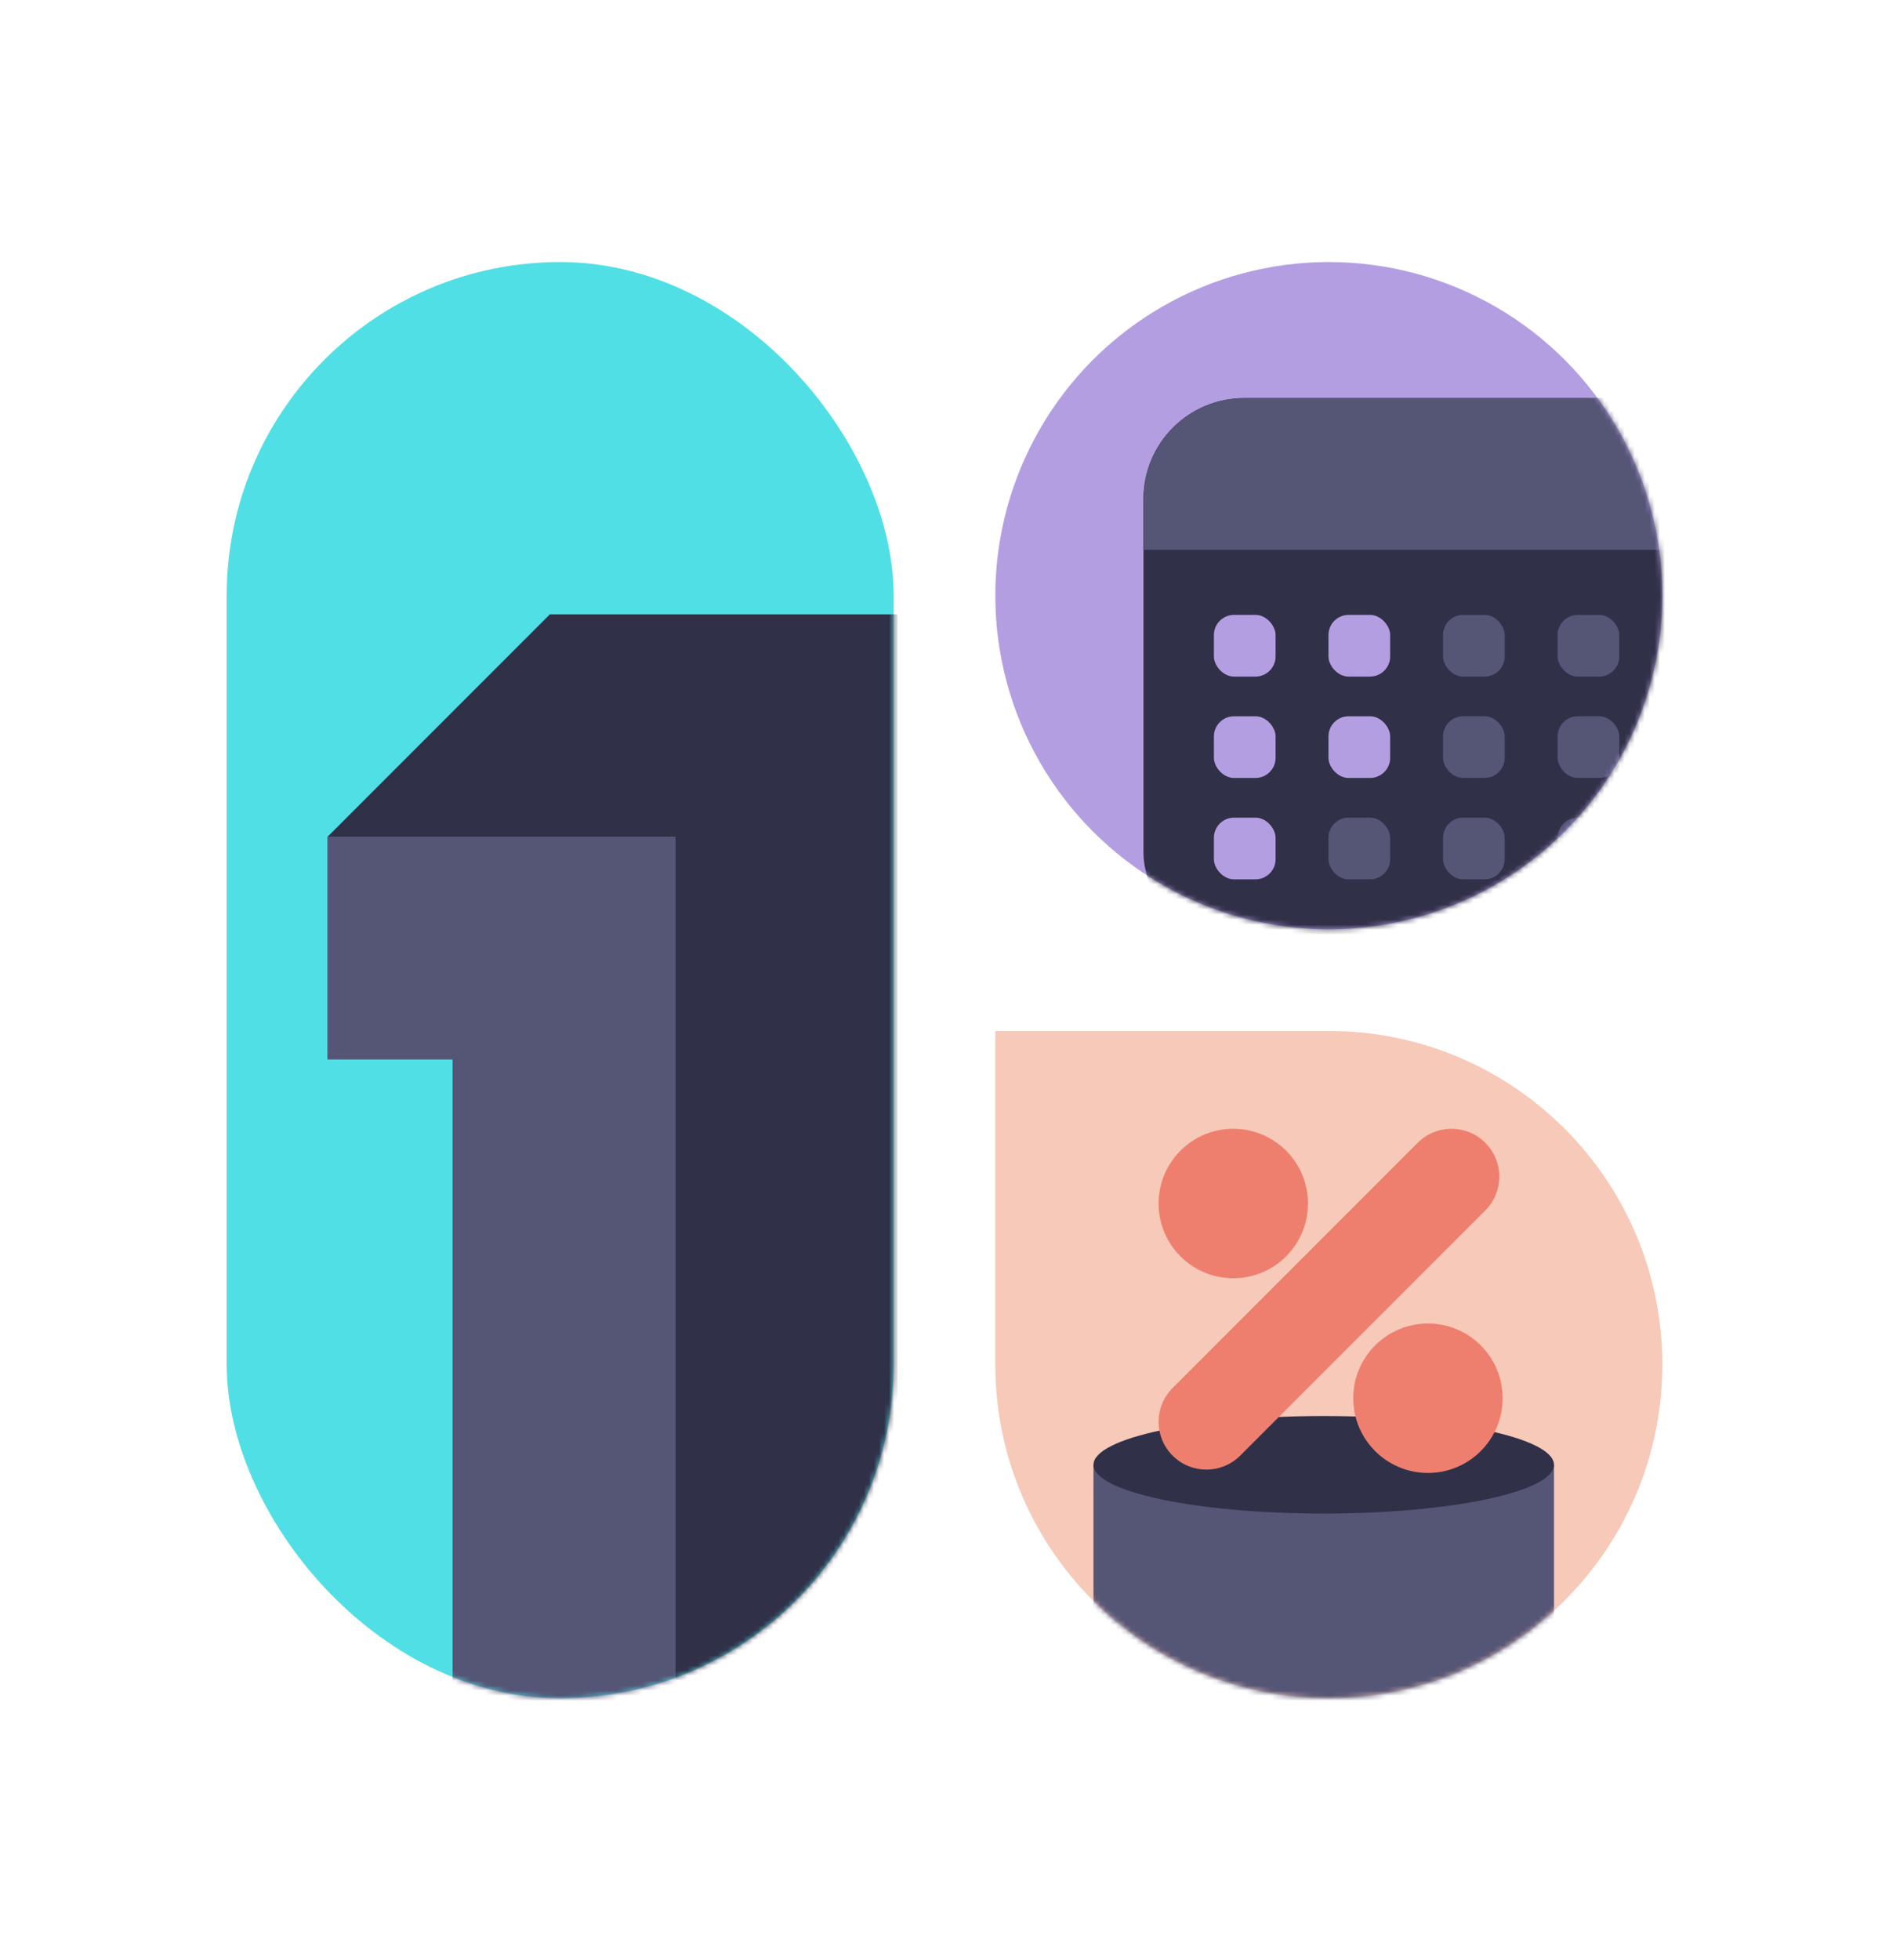 <svg width="375" height="389" viewBox="0 0 375 389" fill="none" xmlns="http://www.w3.org/2000/svg">
<path d="M197.589 204.589H263.794C300.359 204.589 330 234.23 330 270.794C330 307.359 300.359 337 263.794 337C227.23 337 197.589 307.359 197.589 270.794V204.589Z" fill="#F7C9B9"/>
<mask id="mask0_4_766" style="mask-type:alpha" maskUnits="userSpaceOnUse" x="197" y="204" width="133" height="133">
<path d="M197.589 204.589H263.794C300.359 204.589 330 234.23 330 270.794C330 307.359 300.359 337 263.794 337C227.23 337 197.589 307.359 197.589 270.794V204.589Z" fill="white"/>
</mask>
<g mask="url(#mask0_4_766)">
<rect x="217.075" y="290.679" width="91.415" height="59.151" fill="#555576"/>
<ellipse cx="262.783" cy="290.679" rx="45.708" ry="9.679" fill="#303048"/>
<circle cx="244.829" cy="238.829" r="14.829" fill="#EE7F6E"/>
<path d="M281.435 226.78C285.141 223.073 291.15 223.073 294.857 226.78C298.563 230.486 298.563 236.495 294.857 240.202L246.202 288.857C242.495 292.563 236.486 292.563 232.78 288.857C229.073 285.15 229.073 279.141 232.78 275.435L281.435 226.78Z" fill="#EE7F6E"/>
<circle cx="283.471" cy="277.471" r="14.829" fill="#EE7F6E"/>
</g>
<rect x="45" y="52" width="132.411" height="285" rx="66.206" fill="#50DFE5"/>
<mask id="mask1_4_766" style="mask-type:alpha" maskUnits="userSpaceOnUse" x="45" y="52" width="133" height="285">
<rect x="45" y="52" width="132.411" height="285" rx="66.206" fill="white"/>
</mask>
<g mask="url(#mask1_4_766)">
<path fill-rule="evenodd" clip-rule="evenodd" d="M65 166.077L65 210.248H89.846V343.453H134.018L134.018 210.248V166.077L94.639 166.077H89.846L65 166.077Z" fill="#555576"/>
<path fill-rule="evenodd" clip-rule="evenodd" d="M178.189 299.281V166.077V121.906H134.018L109.171 121.906L65 166.077L109.171 166.077H134.018V299.281V343.453L178.189 299.281Z" fill="#303048"/>
</g>
<circle cx="263.794" cy="118.206" r="66.206" fill="#B49EE2"/>
<mask id="mask2_4_766" style="mask-type:alpha" maskUnits="userSpaceOnUse" x="197" y="52" width="133" height="133">
<circle cx="263.794" cy="118.206" r="66.206" fill="white"/>
</mask>
<g mask="url(#mask2_4_766)">
<rect x="227" y="79" width="131.208" height="110.214" rx="20" fill="#303048"/>
<path d="M227 99C227 87.954 235.954 79 247 79H338.208C349.253 79 358.208 87.954 358.208 99V109.113H227V99Z" fill="#555576"/>
<rect x="240.981" y="122.019" width="12.246" height="12.246" rx="4" fill="#B49EE2"/>
<rect x="240.981" y="142.137" width="12.246" height="12.246" rx="4" fill="#B49EE2"/>
<rect x="240.981" y="162.256" width="12.246" height="12.246" rx="4" fill="#B49EE2"/>
<rect x="263.724" y="122.019" width="12.246" height="12.246" rx="4" fill="#B49EE2"/>
<rect x="263.724" y="142.137" width="12.246" height="12.246" rx="4" fill="#B49EE2"/>
<rect x="263.724" y="162.256" width="12.246" height="12.246" rx="4" fill="#555576"/>
<rect x="286.466" y="122.019" width="12.246" height="12.246" rx="4" fill="#555576"/>
<rect x="286.466" y="142.137" width="12.246" height="12.246" rx="4" fill="#555576"/>
<rect x="286.466" y="162.256" width="12.246" height="12.246" rx="4" fill="#555576"/>
<rect x="309.209" y="122.019" width="12.246" height="12.246" rx="4" fill="#555576"/>
<rect x="309.209" y="142.137" width="12.246" height="12.246" rx="4" fill="#555576"/>
<rect x="309.209" y="162.256" width="12.246" height="12.246" rx="4" fill="#555576"/>
</g>
</svg>
